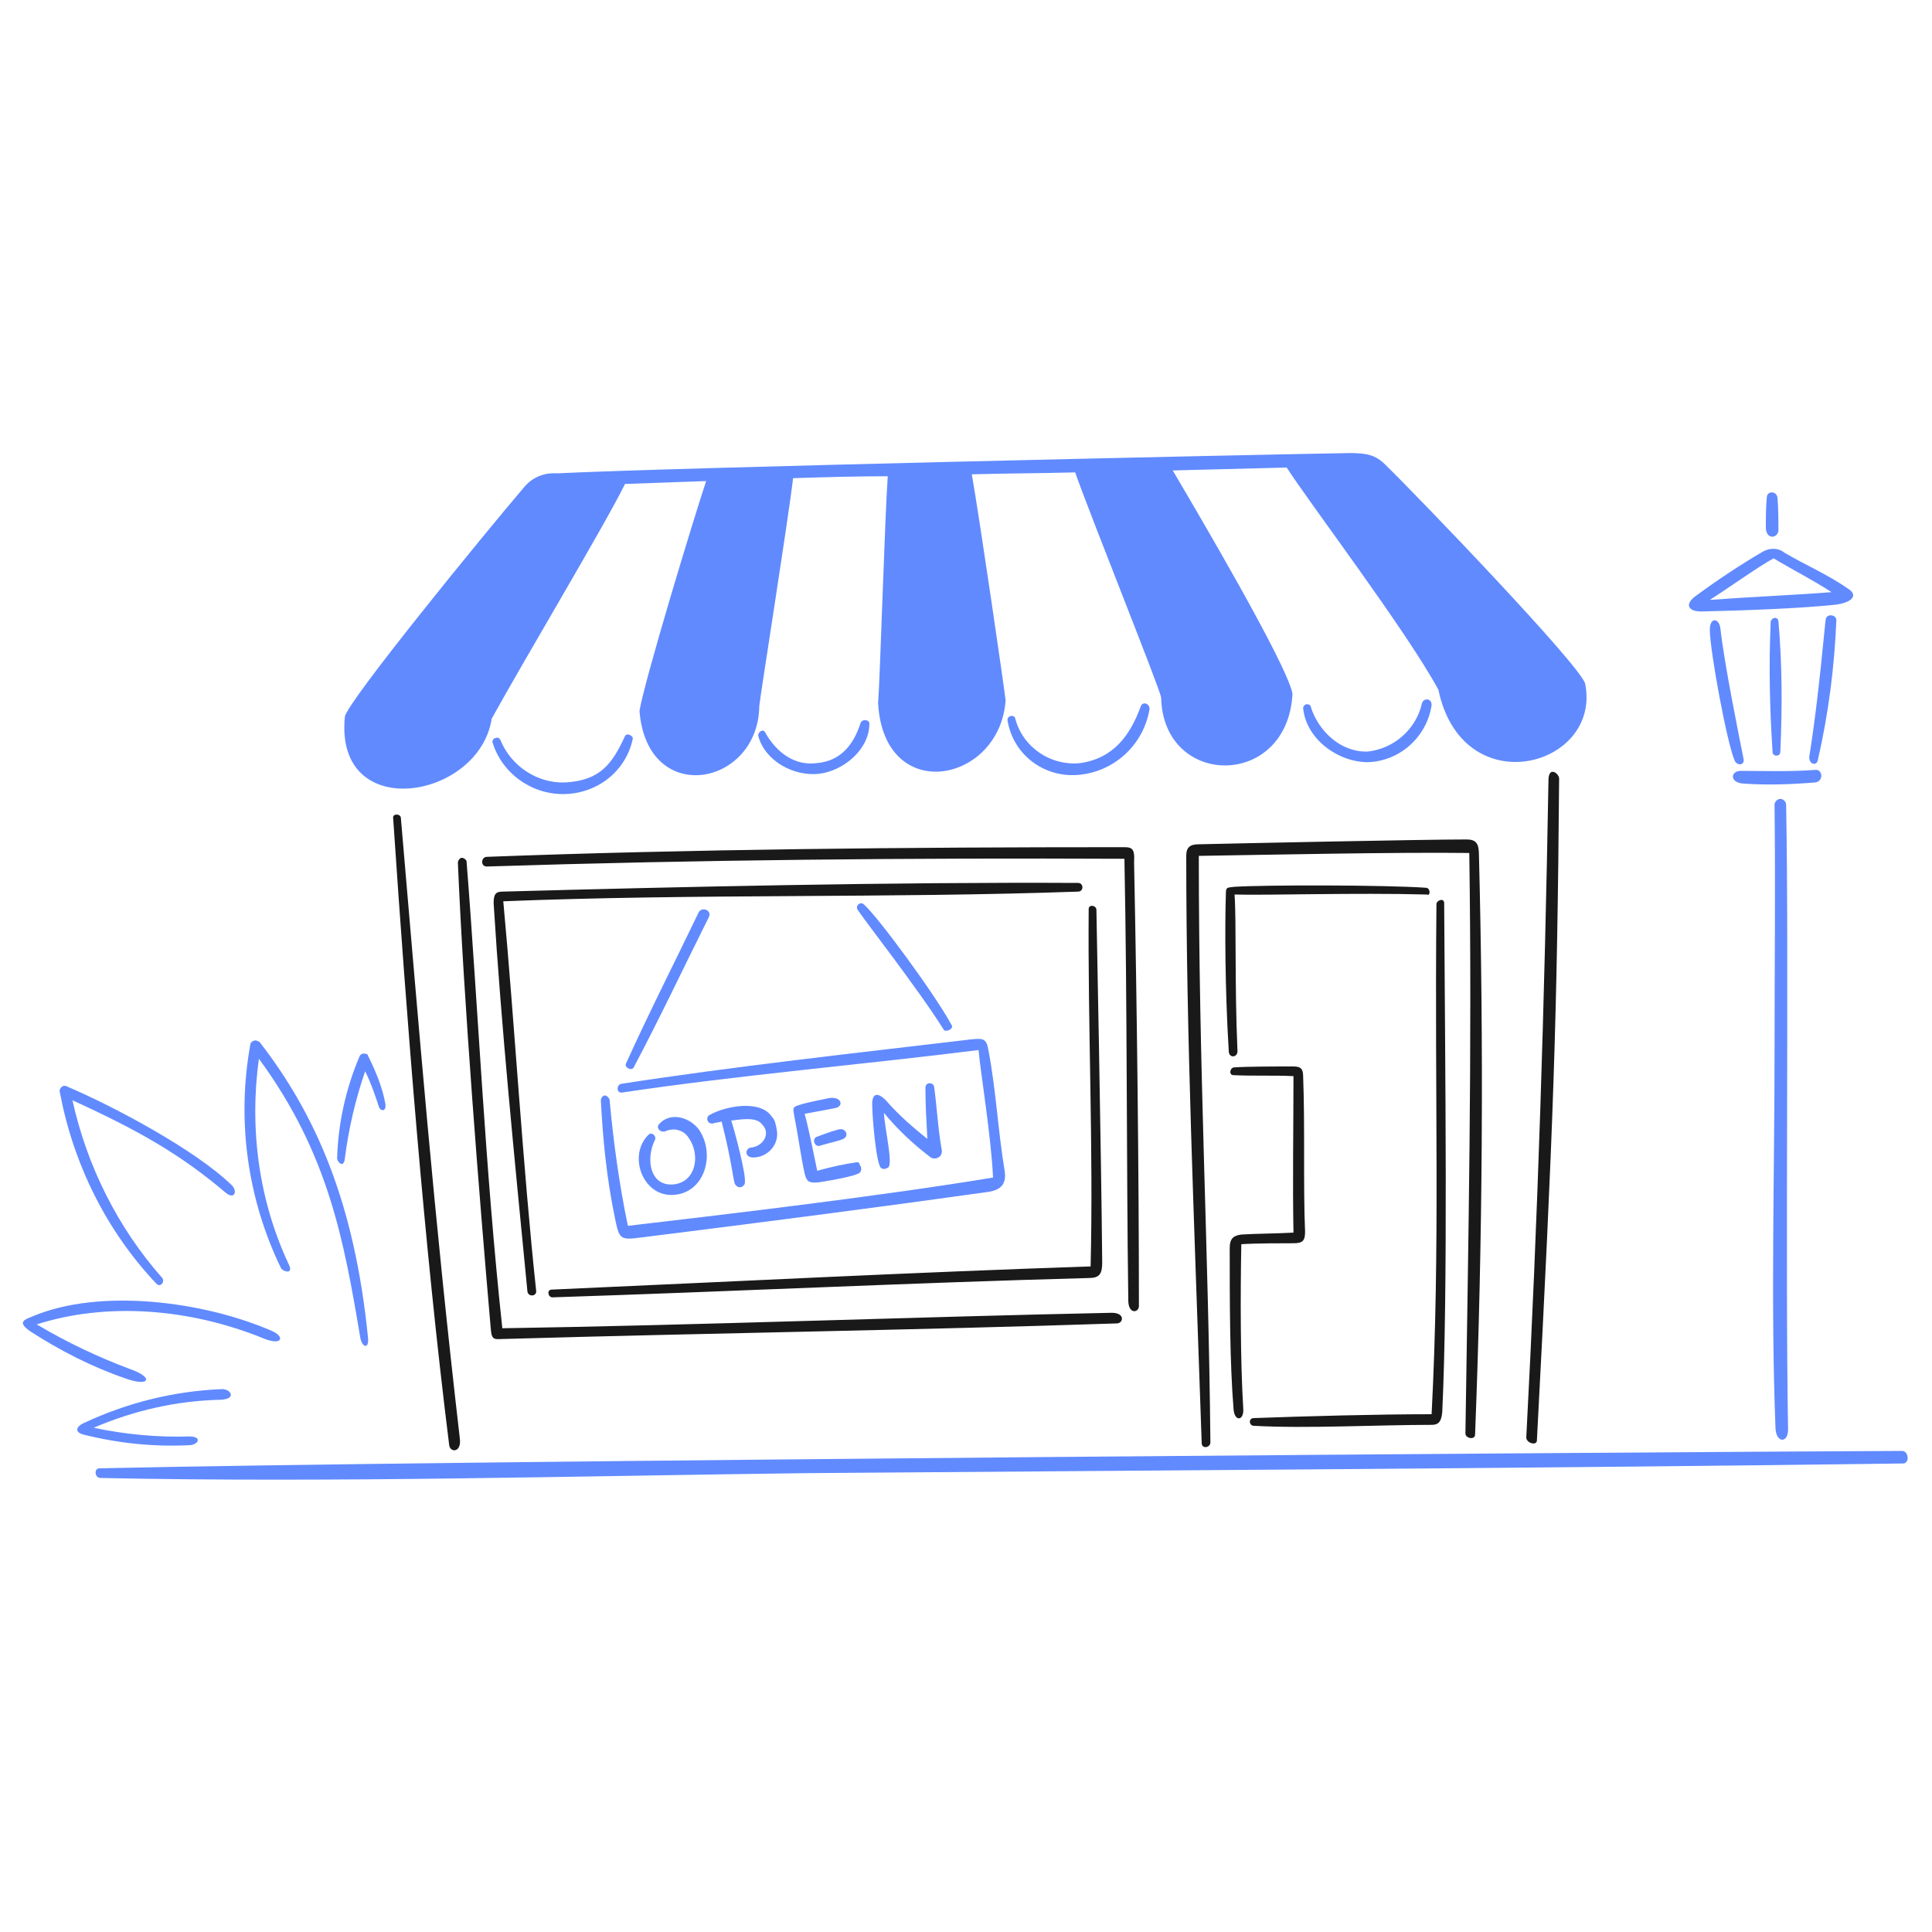 <?xml version="1.0" encoding="utf-8"?>
<!-- Generator: Adobe Illustrator 21.1.0, SVG Export Plug-In . SVG Version: 6.00 Build 0)  -->
<svg version="1.1" id="Layer_1" xmlns="http://www.w3.org/2000/svg" xmlns:xlink="http://www.w3.org/1999/xlink" x="0px" y="0px"
	 viewBox="0 0 200 200" style="enable-background:new 0 0 200 200;" xml:space="preserve">
<style type="text/css">
	.st0{fill:#191919;}
	.st1{fill:#618AFF;}
</style>
<path class="st0" d="M161.4,80.6c0-0.5-1-1.3-1.1,0c-0.4,23.1-1.1,45.5-2.3,68.2c0,0.6,1.1,0.9,1.1,0.3
	C160.8,116.8,161.2,105.4,161.4,80.6z M128.5,127.8c-0.8,0.1-1.2,0.4-1.2,1.4c0,5.5,0,11.8,0.4,16.7c0.1,1.3,1.1,1.2,1-0.1
	c-0.3-4.9-0.3-11.8-0.2-17c1.5-0.1,4-0.1,5.4-0.1c1,0,1.2-0.3,1.2-1.2c-0.2-4.7,0-10.9-0.2-16.1c0-0.8-0.3-1-1-1
	c-1.9,0-4.8,0-6.2,0.1c-0.4,0.1-0.5,0.8,0,0.8c2,0.1,4.2,0,6.2,0.1c0,5.2-0.1,11.1,0,16.2C132.2,127.7,130,127.7,128.5,127.8
	L128.5,127.8z M124.1,88.6c0,22.4,1,40.4,1.2,60.7c0,0.6-0.9,0.7-0.9,0.1c-0.8-23.5-1.6-42.2-1.6-60.8c0-0.9,0.4-1.2,1.3-1.2
	c4.3-0.1,23.2-0.5,27.7-0.5c1,0,1.3,0.4,1.3,1.6c0.5,19.8,0.4,39.5-0.4,60c0,0.6-1,0.4-1-0.1c0.3-20,0.7-39.6,0.4-60.1
	C144.7,88.2,130.6,88.5,124.1,88.6z M148.2,146.4c0.9-17.5,0.3-32,0.5-52.8c0-0.4,0.8-0.7,0.8-0.1c0.1,17.4,0.4,40.1-0.2,52.7
	c-0.1,1.1-0.5,1.3-1.1,1.3c-5.7,0-12.9,0.4-18.4,0.1c-0.5,0-0.6-0.8,0-0.8C135.3,146.6,142.5,146.4,148.2,146.4L148.2,146.4z
	 M41.5,84.7c0-0.5-0.9-0.5-0.8,0c1.4,20.8,3.2,44.1,5.8,64.9c0.1,0.8,1.3,0.8,1.1-0.7C44.9,125.6,43.4,106.8,41.5,84.7z M48.3,89.2
	c1.2,15.2,1.9,31.6,3.7,48.3c19.8-0.3,43.5-1.2,63.1-1.6c1.4,0,1.2,1.1,0.5,1.1c-21,0.7-42.1,1-63.1,1.6c-1.3,0-1.6,0.3-1.7-1.1
	c-1.2-13.8-2.8-33.9-3.4-48.2c0-0.2,0.2-0.5,0.4-0.5S48.3,89,48.3,89.2z M52.1,93.3c20-0.8,39.7-0.3,59.5-1c0.6,0,0.6-0.9,0-0.9
	c-19.1-0.1-41.2,0.4-59.6,0.9c-0.7,0-0.9,0.3-0.9,1.2c0.8,12.9,2.1,25.8,3.5,40.2c0.1,0.6,1,0.5,0.9-0.1
	C54.1,120.5,53.3,106.3,52.1,93.3L52.1,93.3z M115.9,87.7c-21.7,0-44.4,0.2-65.5,1c-0.6,0-0.7,1,0,1c21.9-0.7,43.9-0.9,66-0.8
	c0.3,15.3,0.2,31,0.4,45.7c0,1.5,1.1,1.3,1.1,0.6c0-13.6-0.2-31-0.5-45.9C117.5,87.6,117.1,87.7,115.9,87.7L115.9,87.7z M113.5,94.2
	c0-0.5-0.8-0.6-0.8-0.1c-0.1,12.1,0.5,24.7,0.2,37c-18.2,0.6-37.7,1.6-55.8,2.4c-0.5,0-0.4,0.8,0.1,0.8c18.6-0.6,36.9-1.5,55.5-2
	c1.1,0,1.4-0.4,1.4-1.6C114,119.5,113.5,94.2,113.5,94.2L113.5,94.2z M147.6,91.9c-4.3-0.3-16.7-0.3-19.8-0.1
	c-0.8,0.1-0.9,0-0.9,0.8c-0.1,3.1-0.1,9.7,0.3,16.2c0,0.8,1,0.7,0.9-0.1c-0.3-6.8-0.1-13.3-0.3-16.1c3.2,0.1,12.6-0.2,19.9,0
	C148.1,92.8,148.1,91.9,147.6,91.9L147.6,91.9z"/>
<path class="st1" d="M54.2,50.5c-4.1,4.8-18.3,22.2-18.5,23.7c-1.1,11.1,13.9,8.6,15.2,0.2c3.3-6,11.8-20.2,13.8-24.3
	c2.8-0.1,5.5-0.2,8.4-0.3c-1.3,3.9-6.4,20.7-6.9,23.8c0.8,10,12.3,7.8,12.4-0.5c0.1-1.1,3-19.3,3.5-23.6c3.2-0.1,6.5-0.2,9.8-0.2
	c-0.3,4.2-0.8,21-1,23.5c0.6,10.6,12.6,8.3,13.2-0.3c-0.1-1-2.7-18.9-3.5-23.4c3.6-0.1,7.1-0.1,10.7-0.2c1.5,4.3,8.7,22.2,8.9,23.3
	c0.2,9.4,13.1,9.5,13.6-0.4c-0.6-3.1-10.1-19.2-12.4-23.1c4-0.1,7.9-0.2,11.8-0.3c2.3,3.6,12.4,16.9,15.7,23
	c2.5,11.9,16.9,8,15.2-0.6c-0.3-1.7-17.4-19.5-20.7-22.7c-1-1-1.9-1.2-3.7-1.2c-11.7,0.2-69.9,1.5-82,2.1
	C56.2,48.9,55,49.5,54.2,50.5z M147.2,72.8c0.1-0.3,0.3-0.4,0.6-0.4c0.3,0.1,0.4,0.3,0.4,0.6c-0.5,3.3-3.3,5.8-6.6,5.9
	c-3.1,0-6.4-2.4-6.7-5.6c0-0.2,0.2-0.4,0.4-0.4c0.2,0,0.4,0.1,0.4,0.3c0.8,2.5,3.1,4.7,5.9,4.6C144.3,77.5,146.6,75.5,147.2,72.8z
	 M64.7,76.2c0.2-0.4,0.9,0,0.8,0.3c-0.7,3.3-3.6,5.6-7,5.7c-3.4,0.1-6.5-2.1-7.5-5.3c-0.1-0.2,0.1-0.5,0.3-0.5
	c0.2-0.1,0.4,0,0.5,0.2c1.1,2.7,3.8,4.5,6.7,4.4C62.2,80.8,63.4,79,64.7,76.2z M89.1,74.8c0.2-0.4,0.9-0.3,0.9,0.1
	c0,2.7-2.7,4.9-5.2,5.2c-2.6,0.3-5.6-1.3-6.3-3.9c-0.1-0.4,0.5-0.8,0.7-0.4c1.1,2,3,3.5,5.3,3.2C87.1,78.8,88.4,77,89.1,74.8z
	 M118.1,73.1c0.2-0.5,0.9-0.3,0.9,0.3c-0.6,3.6-3.5,6.4-7.2,6.8c-3.6,0.4-6.9-2-7.5-5.6c-0.1-0.5,0.7-0.7,0.8-0.2
	c0.8,3,3.7,4.9,6.7,4.6C115.3,78.5,117,76.1,118.1,73.1z M196.9,150.2c-24.3,0.1-151.3,1-186.6,1.8c-0.6,0-0.5,1,0.1,1
	c24.2,0.5,48.8-0.2,73-0.5c37.9-0.3,75.8-0.5,113.6-1C197.7,151.5,197.6,150.2,196.9,150.2z M72.3,94.5c0.3-0.7,1.4-0.3,1.1,0.4
	c-2.6,5.2-5.1,10.5-7.8,15.6c-0.2,0.4-1,0-0.8-0.4C67.2,104.8,69.8,99.7,72.3,94.5z M96.7,112.5c-0.1-0.5-0.9-0.5-0.9,0.1
	c0,1.8,0.1,3.5,0.2,5.3c-1.5-1.2-3-2.5-4.3-4c-1-1-1.5-0.6-1.4,0.7c0,1,0.4,5.9,0.9,6.3c0.2,0.2,0.6,0.1,0.8-0.1
	c0.4-0.6-0.4-3.9-0.5-5.6c1.4,1.7,3,3.2,4.7,4.5c0.3,0.3,0.8,0.3,1.1,0c0.2-0.2,0.2-0.4,0.2-0.6C97.1,116.9,97,114.7,96.7,112.5z
	 M88.8,120.3c-1.4,0.2-2.8,0.5-4.2,0.9c-0.4-1.9-0.8-4-1.3-5.9c1.1-0.2,2.2-0.4,3.2-0.6c0.9-0.2,0.6-1.3-0.8-1
	c-0.9,0.2-2.1,0.4-3,0.7c-0.7,0.2-0.6,0.4-0.5,1c0.4,2,0.7,4.3,1.1,6.1c0.2,0.7,0.3,1,1.4,0.9c0.7-0.1,3.8-0.6,4.3-1
	c0.2-0.2,0.2-0.6,0-0.8C89,120.4,88.9,120.4,88.8,120.3z M86.9,116.9c0.7-0.1,1,0.7,0.4,1c-0.4,0.2-1.8,0.5-2.4,0.7
	c-0.5,0.2-0.9-0.6-0.4-0.9C85.3,117.4,86.1,117.1,86.9,116.9L86.9,116.9z M79.9,115.6c-1.2-1.8-4.8-1.1-6.4-0.2
	c-0.5,0.2-0.3,1,0.3,0.9c0.3-0.1,0.6-0.1,0.9-0.2c1.1,4.3,1.2,6.2,1.4,6.5c0.2,0.3,0.5,0.4,0.8,0.2c0.1-0.1,0.2-0.2,0.2-0.3
	c0.2-0.8-1.1-5.6-1.4-6.5c0.9-0.1,2.5-0.4,3.1,0.3c1.1,1,0.2,2.4-1.1,2.5c-0.6,0.1-0.7,1.2,0.6,1c1.4-0.2,2.4-1.5,2.1-2.9
	C80.3,116.3,80.2,115.9,79.9,115.6L79.9,115.6z M72.4,117c1.7,2.6,0.5,6.6-2.8,6.7c-3.1,0.1-4.6-4.1-2.5-6.2c0.2-0.2,0.4-0.2,0.6,0
	c0.1,0.1,0.2,0.3,0.1,0.5c-1,2-0.5,4.9,2,4.6c2.3-0.3,2.7-3.1,1.5-4.8c-0.5-0.8-1.5-1.1-2.4-0.7c-0.5,0.2-1-0.3-0.7-0.7
	C69.4,115,71.5,115.7,72.4,117L72.4,117z M102.8,121.9c-0.2-4.3-1.3-10.9-1.5-13.2c-11.9,1.5-24.9,2.6-36.9,4.4
	c-0.6,0.1-0.6-0.8-0.1-0.9c11.6-1.8,24.4-3.2,36.2-4.6c1.1-0.1,1.6-0.2,1.8,1c0.8,4.1,1,8.4,1.7,12.6c0.2,1.3-0.3,2-1.8,2.2
	c-11.4,1.6-23,3.1-35.8,4.7c-2.3,0.3-2.3,0.2-2.8-2.3c-0.8-3.9-1.2-7.9-1.4-11.9c0-0.2,0.2-0.5,0.4-0.5c0.2,0,0.4,0.2,0.5,0.4
	c0.4,4.4,1,8.8,1.9,13.1C76.1,125.6,91.3,123.8,102.8,121.9L102.8,121.9z M98.5,106.1c-1.6-3-7.6-11.2-9.1-12.5
	c-0.4-0.3-0.9,0.2-0.6,0.6c0.7,1.1,6.2,8.1,8.9,12.4C97.9,106.9,98.8,106.5,98.5,106.1L98.5,106.1z M187.9,79.7
	c0.8-0.1,0.9,1.2,0,1.3c-2.5,0.2-5.1,0.3-7.6,0.1c-1.3-0.2-1.1-1.3-0.1-1.3C182.3,79.8,185.3,79.9,187.9,79.7L187.9,79.7z
	 M184.1,64.3c-0.1-0.6-0.8-0.3-0.8,0.1c-0.2,4.5-0.1,9,0.2,13.5c0,0.2,0.3,0.4,0.5,0.3c0.2,0,0.3-0.2,0.3-0.4
	C184.5,73.3,184.5,68.8,184.1,64.3L184.1,64.3z M184.9,83.3c0-0.3-0.3-0.6-0.6-0.6s-0.6,0.3-0.6,0.6c0.1,8.8,0,17.1,0,25.5
	c0,12.8-0.4,26.4,0.1,39.1c0.1,1.5,1.3,1.5,1.3,0.1C184.8,130.9,185.2,99,184.9,83.3L184.9,83.3z M184,51.5c-0.1-0.7-1.1-0.7-1.1,0
	c-0.1,0.9-0.1,2.2-0.1,3.1c0,1.2,1.1,1.2,1.3,0.4C184.1,53.8,184.1,52.6,184,51.5L184,51.5z M190.1,64.2c0-0.6-1-0.7-1.1-0.1
	c-0.1,0.5-0.7,8-1.7,14.2c-0.1,0.8,0.8,1.1,0.9,0.3C189.3,73.8,189.9,69,190.1,64.2L190.1,64.2z M178.1,65.1
	c-0.1-1.1-1.1-1.3-1.1,0.1c0,2.1,1.8,11.9,2.6,13.6c0.3,0.5,1,0.4,0.9-0.2C180,76.1,178.5,68.7,178.1,65.1L178.1,65.1z M191.4,61
	c-2.3-1.6-4.5-2.5-6.7-3.8c-0.6-0.5-1.5-0.5-2.2-0.1c-2.4,1.4-4.8,3-7.1,4.7c-1,0.8-0.6,1.5,0.7,1.5c4.3-0.1,10.1-0.3,13.9-0.7
	C191.6,62.4,192.4,61.7,191.4,61L191.4,61z M183.6,57.8c2,1.2,4,2.2,6,3.5c-3.8,0.3-8.6,0.5-12.6,0.8
	C178.6,61.1,182.1,58.6,183.6,57.8L183.6,57.8z M26.9,107.9c5.8,7.5,9.8,16.6,11.2,30.6c0.1,1.2-0.6,1-0.8,0
	c-1.7-10.1-3.3-19.1-10.5-28.9c-1,7.3,0,14.7,3.1,21.3c0.5,1-0.5,0.8-0.8,0.4c-3.5-7.2-4.6-15.3-3.2-23.1c0-0.3,0.3-0.5,0.6-0.5
	C26.7,107.8,26.8,107.8,26.9,107.9z M19.6,148.7c-3.3,0.1-6.6-0.2-9.9-0.9c4.2-1.8,8.6-2.8,13.2-2.9c1.6-0.1,1-1.1,0.1-1.1
	c-5,0.2-9.8,1.4-14.3,3.5c-0.7,0.3-1.1,0.9-0.1,1.2c3.6,0.9,7.3,1.3,11.1,1.1C20.6,149.5,20.9,148.7,19.6,148.7z M13.4,141.7
	c2.6,0.9,2.1,1.9-0.4,1c-3.5-1.2-6.8-2.9-9.9-4.9c-1.1-0.8-0.9-1.1,0.2-1.5c7-3,17.8-1.6,24.9,1.5c1.3,0.6,1,1.5-0.8,0.8
	c-7.8-3.2-16.4-3.8-23.6-1.5C7,139,10.2,140.5,13.4,141.7L13.4,141.7z M24,122.7c0.6,0.6,0.3,1.5-0.6,0.8c-4.7-4-9.1-6.5-15.9-9.6
	c1.5,6.8,4.7,13.2,9.3,18.4c0.3,0.4-0.2,1-0.6,0.6c-5.2-5.5-8.6-12.4-10-19.8c-0.1-0.3,0.1-0.6,0.4-0.7c0.1,0,0.3,0,0.4,0.1
	C11.7,114.5,20.2,119,24,122.7L24,122.7z M38.1,109.3c0.8,1.6,1.5,3.3,1.8,5c0.1,0.9-0.6,0.7-0.7,0.2c-0.4-1.2-0.8-2.4-1.4-3.6
	c-1,2.9-1.7,5.9-2.1,9c-0.1,1.1-0.8,0.4-0.8,0c0.1-3.6,0.9-7.2,2.3-10.5c0.1-0.3,0.4-0.4,0.7-0.3C38,109.1,38.1,109.2,38.1,109.3
	L38.1,109.3z"/>
</svg>
